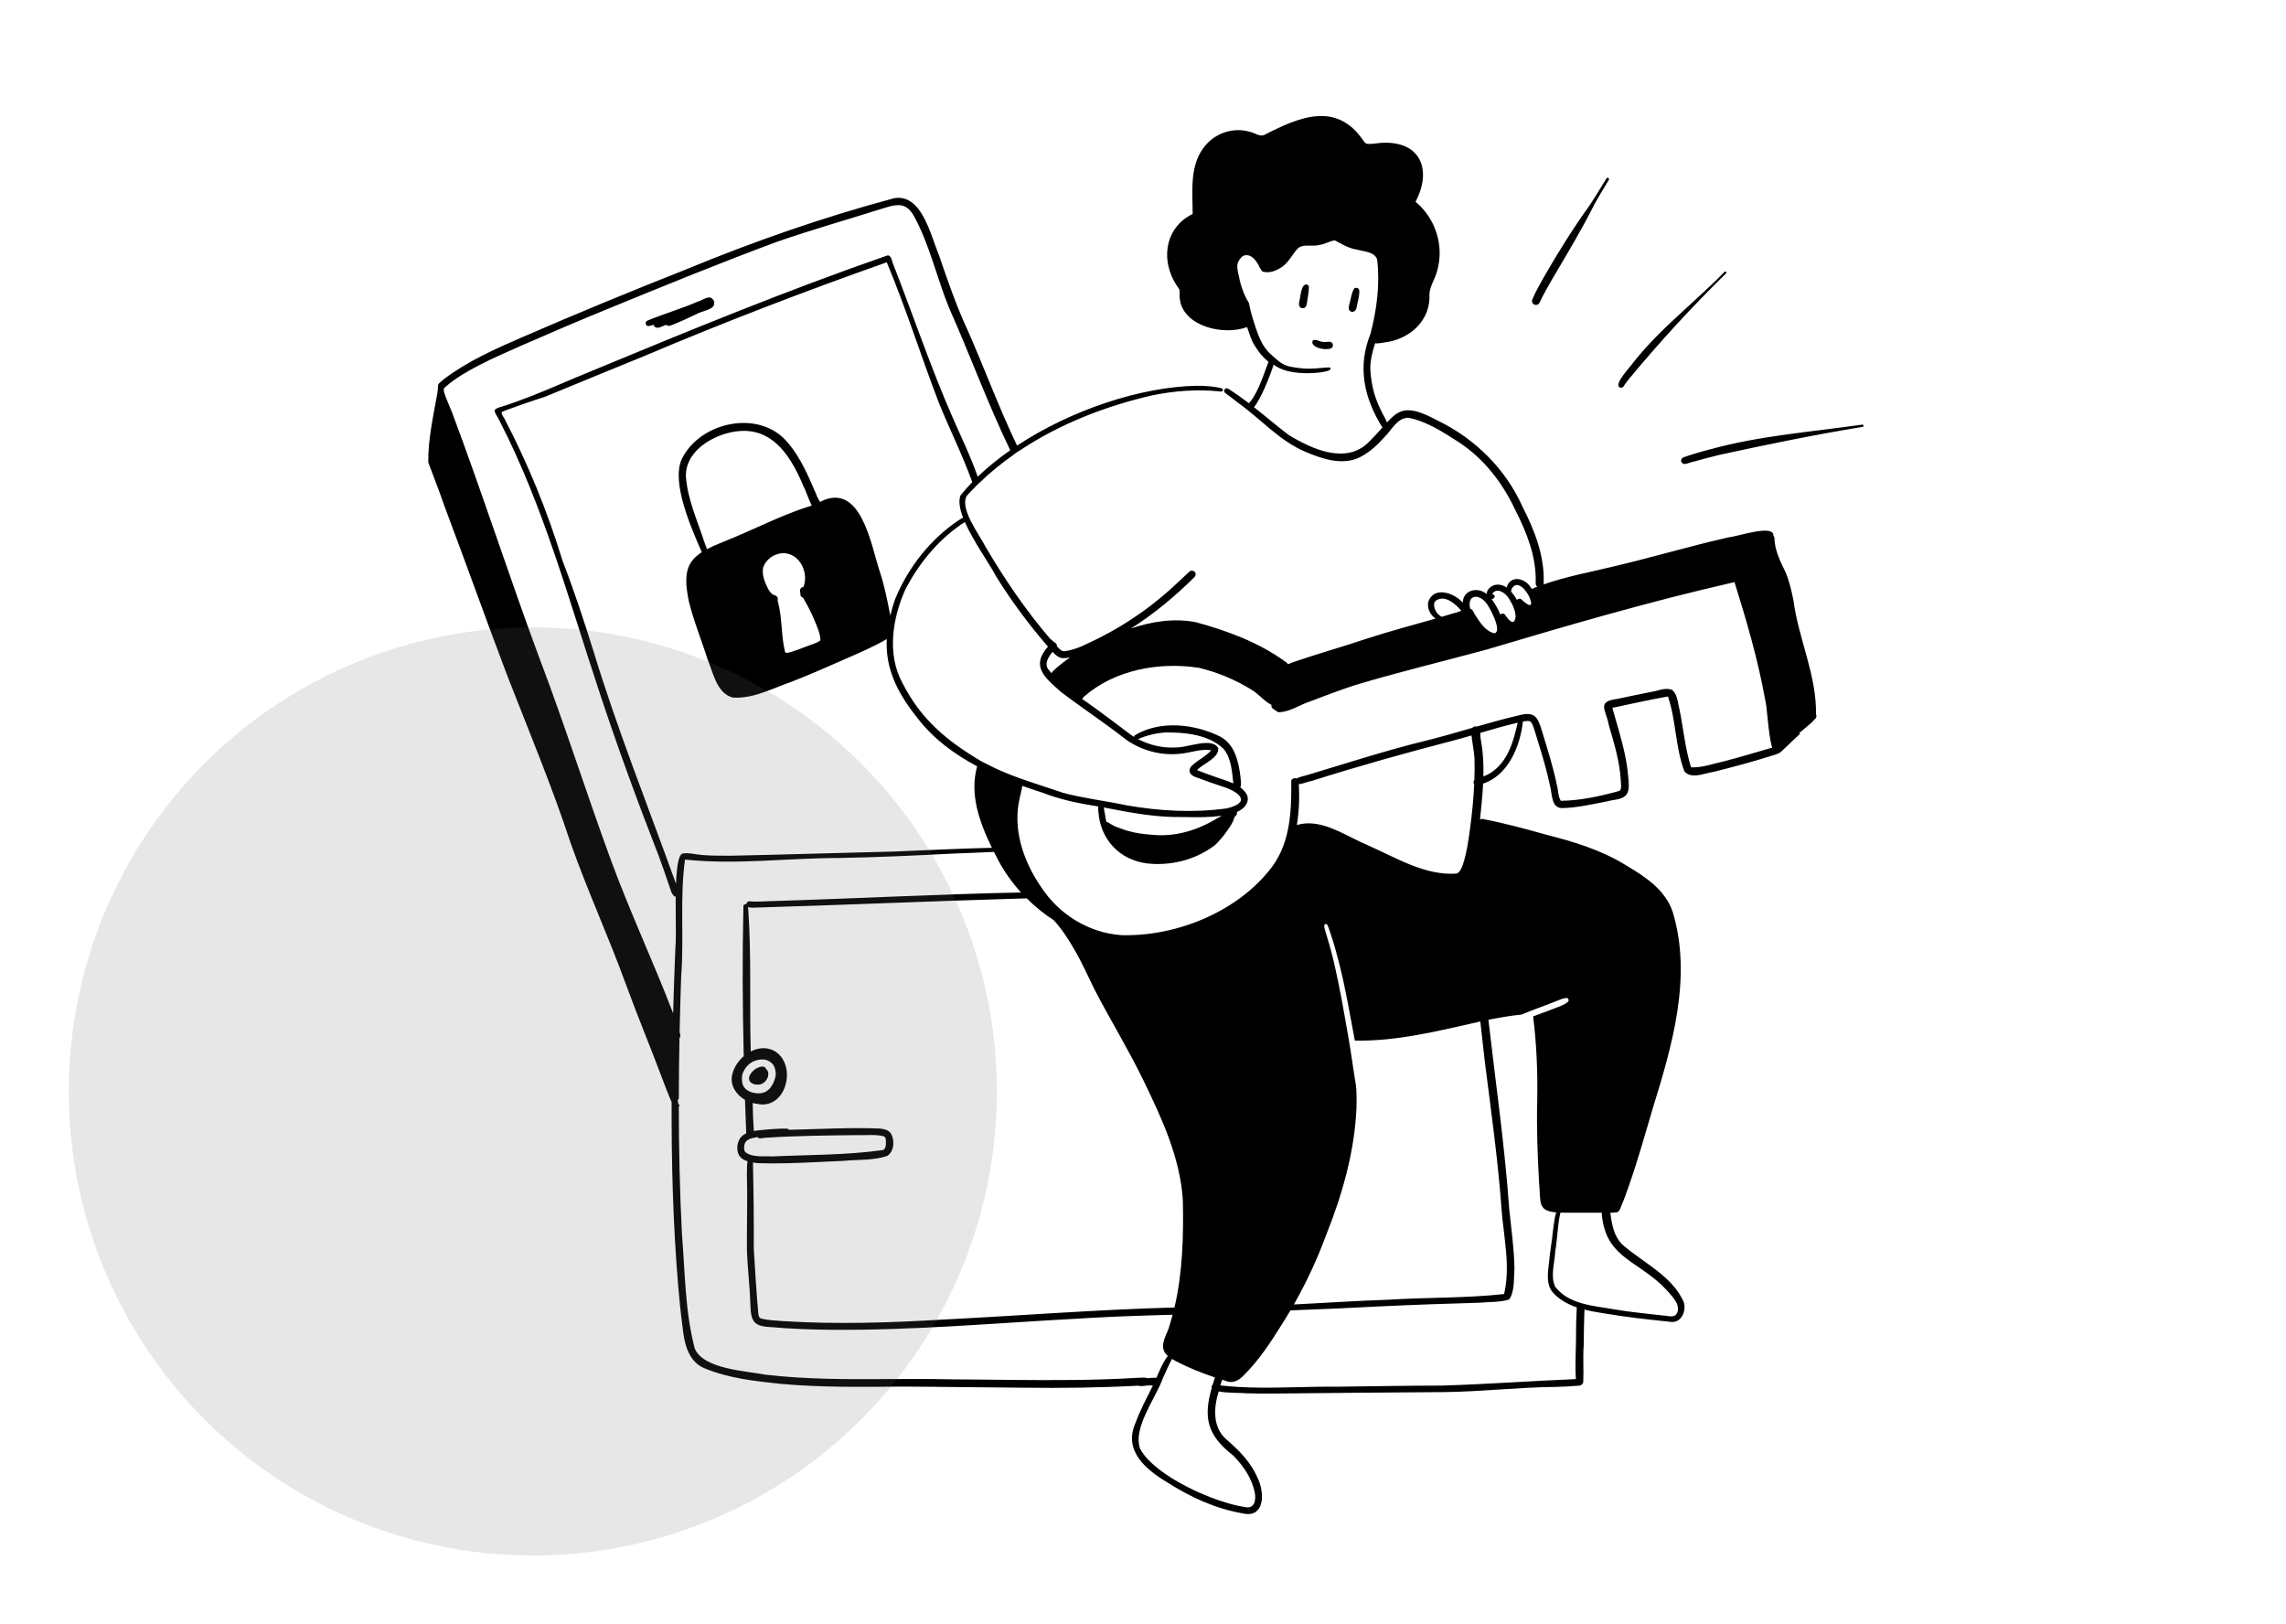<?xml version="1.0" encoding="UTF-8"?>
<svg width="266px" height="189px" viewBox="0 0 266 189" version="1.1" xmlns="http://www.w3.org/2000/svg" xmlns:xlink="http://www.w3.org/1999/xlink">
    <title>Group 7 Copy 6</title>
    <g id="Final-About-MEGA-web" stroke="none" stroke-width="1" fill="none" fill-rule="evenodd">
        <g id="about/_Desktop_1440px_instruction" transform="translate(-163, -1279)">
            <g id="Group-7-Copy-6" transform="translate(163, 1279)">
                <g id="Mission-graphics-1">
                    <rect id="Rectangle" x="0" y="0" width="266" height="189"></rect>
                    <path d="M147.072,15.722 C151.211,13.591 155.574,11.718 158.724,16.483 C158.82,16.597 158.928,16.709 159.081,16.735 C159.692,16.789 160.304,16.631 160.916,16.613 C165.359,16.439 166.639,19.832 164.712,23.477 C167.014,25.376 168.054,28.545 167.249,31.441 C167.185,31.73 167.079,32.009 166.962,32.286 L166.722,32.839 C166.523,33.299 166.347,33.764 166.329,34.261 C166.479,37.17 164.219,39.315 161.483,39.79 C161.114,39.808 160.465,40.012 160.01,39.938 C159.665,41.051 159.357,42.169 159.477,43.333 C159.595,44.875 159.978,46.327 160.663,47.69 C160.773,47.986 161.188,48.621 161.386,49.158 C162.871,47.549 163.809,47.076 167.286,48.937 C171.604,51.021 175.208,54.568 177.159,58.958 C178.57,61.71 179.74,64.711 179.624,67.852 L179.624,67.852 L179.628,67.821 C179.628,67.843 179.626,67.863 179.624,67.883 C179.626,67.924 179.623,67.964 179.613,68.002 C182.26,67.074 185.032,66.574 187.751,65.915 C192.219,64.863 196.622,63.551 201.096,62.534 C202.069,62.452 206.026,61.093 206.335,62.145 C206.353,62.205 206.361,62.273 206.363,62.348 C206.415,62.406 206.453,62.477 206.471,62.57 C206.497,64.032 207.142,65.284 207.759,66.564 C208.208,67.625 208.465,68.759 208.687,69.859 C209.268,74.335 211.393,78.551 211.311,83.128 C211.426,83.332 211.334,83.593 211.141,83.709 C210.792,84.148 210.32,84.474 209.901,84.843 C209.714,85.001 209.528,85.159 209.34,85.317 C209.376,85.344 209.412,85.368 209.448,85.392 C208.751,86.035 208.064,86.694 207.377,87.348 C207.234,87.485 207.052,87.663 206.844,87.695 C206.832,87.703 206.819,87.711 206.804,87.719 C206.663,87.799 206.489,87.831 206.335,87.881 C204.073,88.601 201.775,89.217 199.471,89.796 C199.291,89.82 199.091,89.864 198.88,89.915 L198.557,89.995 C197.621,90.229 196.557,90.475 195.989,89.734 C194.94,86.96 195.036,83.842 194.086,81.041 C191.912,81.424 189.765,81.906 187.615,82.365 C187.729,82.778 187.846,83.19 187.965,83.602 L188.321,84.84 C188.849,86.699 189.331,88.571 189.472,90.506 C189.514,91.152 189.646,91.887 189.258,92.46 C188.948,92.833 188.494,92.961 188.021,93.047 L187.664,93.107 C187.427,93.146 187.193,93.187 186.978,93.255 C185.273,93.568 183.56,93.992 181.821,94.027 C180.497,94.081 180.621,92.408 180.379,91.523 C180.039,89.857 179.558,88.222 179.059,86.598 L178.558,84.975 C178.191,83.869 178.151,83.773 177.203,83.962 C176.887,86.872 175.468,90.239 172.576,91.176 C172.508,92.584 172.357,93.992 172.213,95.384 C172.309,95.289 172.461,95.26 172.596,95.309 C175.064,95.783 177.494,96.446 179.914,97.121 C183.14,97.943 186.353,98.916 189.198,100.682 C191.424,101.999 193.786,103.537 194.641,106.123 C196.927,113.686 194.565,121.692 192.313,128.983 C191.432,131.971 190.576,135.008 189.554,137.934 C189.258,138.797 188.941,139.672 188.575,140.516 C188.478,140.786 188.33,141.115 187.986,141.071 C187.998,141.073 188.01,141.075 188.024,141.077 L188.024,141.077 L188.002,141.077 C187.978,141.077 187.952,141.073 187.929,141.069 C187.767,141.111 187.571,141.121 187.37,141.119 C187.561,142.475 187.795,143.873 188.789,144.824 C191.221,146.963 194.525,148.398 195.915,151.486 C196.288,152.53 195.59,154.054 194.334,153.798 C191.73,153.541 189.18,153.247 186.615,152.816 C185.874,152.7 185.109,152.572 184.365,152.383 C184.317,153.753 184.29,155.136 184.283,156.512 C184.167,157.996 184.301,159.406 184.225,160.852 C184.139,161.146 183.836,161.267 183.552,161.245 C182.695,161.323 181.839,161.355 180.978,161.379 C176.66,161.427 172.363,161.93 168.042,161.982 C161.481,162.028 154.926,162.078 148.405,162.15 C147.268,162.164 146.125,162.16 144.985,162.12 C144.534,162.05 142.847,162.116 141.811,161.906 L141.811,161.906 C141.204,163.801 141.092,166.1 142.707,167.494 C144.171,168.754 145.543,170.132 146.315,171.935 C147.108,173.495 147.204,176.175 145.213,176.175 C144.99,176.175 144.74,176.141 144.46,176.069 C141.346,175.508 138.482,174.184 135.833,172.493 C133.297,170.973 130.676,168.778 132.143,165.533 C132.648,164.121 133.369,162.803 134.03,161.461 C134.072,161.383 134.112,161.303 134.152,161.221 C134.022,161.215 133.896,161.205 133.776,161.205 C133.599,161.199 133.423,161.221 133.251,161.245 C132.972,161.283 132.698,161.321 132.441,161.237 C127.998,161.473 123.566,161.529 119.125,161.471 C114.445,161.445 109.771,161.361 105.095,161.341 C100.335,161.377 95.569,161.455 90.823,161.022 C87.864,160.71 84.828,160.383 82.056,159.244 C80.063,158.474 79.611,156.279 79.419,154.372 C79.193,152.724 79.036,151.072 78.896,149.413 C78.316,142.377 78.123,135.316 78.149,128.254 C78.148,128.252 78.148,128.25 78.148,128.248 C77.757,127.344 77.409,126.422 77.061,125.502 C75.691,121.834 74.174,118.225 72.836,114.545 C70.831,109.037 68.384,103.699 66.427,98.171 C64.253,91.555 61.565,85.131 59.039,78.646 C56.534,72.06 54.183,65.412 51.69,58.82 C51.121,57.13 50.448,55.479 49.835,53.806 C49.791,51.199 50.407,48.464 50.863,45.902 C50.914,45.612 50.961,45.308 50.959,44.969 C50.958,44.8 51.031,44.642 51.162,44.535 C51.322,44.404 51.535,44.223 51.698,44.08 C54.463,42.005 57.652,40.583 60.808,39.221 C67.094,36.483 73.441,33.875 79.818,31.353 C87.701,28.094 95.811,25.264 104.043,23.063 C107.263,22.504 108.282,27.381 109.242,29.644 C110.272,32.653 111.319,35.709 112.665,38.572 C112.666,38.574 112.666,38.578 112.668,38.58 C112.67,38.586 112.672,38.592 112.676,38.598 C114.595,42.996 116.278,47.519 118.345,51.85 C124.594,47.721 132.692,45.022 139.201,44.887 C140.185,44.889 141.2,44.934 142.154,45.182 C142.258,45.204 142.316,45.324 142.29,45.422 C142.26,45.526 142.158,45.577 142.06,45.56 C139.347,45.252 136.576,45.48 133.94,46.031 C128.613,47.275 123.324,49.318 118.738,52.369 C118.658,52.411 118.545,52.493 118.465,52.534 C118.426,52.554 118.228,52.669 118.153,52.745 C118.132,52.766 117.917,52.939 117.913,52.935 C116.536,53.903 115.23,54.966 114.014,56.136 C113.998,56.14 113.903,56.228 113.859,56.269 C113.769,56.354 113.742,56.381 113.634,56.491 C113.594,56.531 113.523,56.619 113.461,56.679 C113.123,57.003 112.808,57.35 112.493,57.696 C111.63,59.201 113.952,62.179 114.657,63.587 C116.873,67.358 119.348,71.008 122.194,74.325 C122.344,74.448 122.583,74.644 122.733,74.767 C122.9,74.839 123.018,75.03 122.985,75.214 C123.17,75.413 123.366,75.595 123.59,75.739 C123.703,75.773 123.847,75.775 123.953,75.767 C125.343,75.569 126.535,74.87 127.777,74.291 C131.251,72.561 134.371,70.335 137.156,67.679 C137.588,67.287 137.995,66.87 138.436,66.488 C138.6,66.351 138.858,66.377 139.006,66.526 C139.175,66.696 139.165,66.964 139.006,67.136 C136.743,69.38 134.28,71.435 131.592,73.132 C134.008,72.306 136.602,71.914 139.114,72.391 C142.753,73.37 146.473,74.748 149.531,76.971 C149.671,77.048 149.787,77.165 149.859,77.296 C150.017,77.221 150.198,77.167 150.322,77.101 C153.181,76.108 156.096,75.303 158.964,74.337 C161.631,73.462 164.349,72.753 167.044,71.978 C166.421,71.561 166.037,70.772 166.195,70.023 C166.84,68.156 169.24,68.983 170.207,70.133 C170.223,68.646 171.957,68.239 172.977,69.115 C172.982,69.112 172.979,69.113 172.984,69.111 C172.984,68.749 173.287,68.354 173.625,68.198 C174.138,67.885 174.847,68.03 175.298,68.356 C175.302,68.358 175.306,68.362 175.31,68.366 C175.699,66.948 177.354,67.158 178.113,68.34 C178.169,68.398 178.223,68.466 178.275,68.541 C178.401,68.437 178.586,68.39 178.73,68.326 C178.778,68.308 178.828,68.288 178.876,68.272 C178.726,68.158 178.656,67.944 178.694,67.759 C178.784,64.759 177.63,61.911 176.292,59.287 C174.823,56.154 172.664,53.38 169.779,51.471 C167.951,50.316 166.039,49.019 163.899,48.617 C162.607,48.577 161.954,50.007 161.152,50.8 C160.339,51.708 159.441,52.573 158.355,53.14 C156.298,54.235 153.888,53.416 151.89,52.567 C148.861,51.289 146.669,48.715 144.019,46.838 C143.536,46.466 143.063,46.075 142.564,45.725 C142.428,45.628 142.412,45.424 142.507,45.296 C142.637,45.132 142.857,45.162 142.997,45.286 C143.8,45.791 144.568,46.342 145.321,46.916 C145.466,46.738 145.638,46.572 145.742,46.384 C146.379,45.412 146.788,44.322 147.18,43.239 C147.257,42.996 147.526,42.352 147.596,42.103 C146.89,41.509 146.522,41.043 146.03,40.266 C145.593,39.631 145.377,38.784 145.112,38.06 C142.401,39.067 137.876,38.013 137.318,35.001 C137.22,34.572 137.284,34.129 137.242,33.698 C137.027,33.364 136.728,32.957 136.574,32.621 C135.064,29.773 135.775,26.342 138.778,24.899 C138.776,22.191 138.365,19.083 140.301,16.878 C141.521,15.446 143.566,14.794 145.377,15.325 C145.948,15.406 146.497,15.924 147.072,15.722 Z M136.37,158.126 C135.986,158.833 135.681,159.601 135.326,160.33 C134.503,162.685 131.75,166.168 132.682,168.616 C134.445,171.801 141.311,174.841 144.842,175.352 C145.938,175.618 146.173,174.615 146.019,173.742 C145.702,172.055 144.7,170.591 143.534,169.395 C140.399,166.971 140.026,164.878 141,161.489 C140.972,161.425 140.97,161.353 140.994,161.275 C141.018,161.223 141.054,161.183 141.098,161.157 C141.15,160.982 141.206,160.804 141.266,160.624 C141.308,160.514 141.342,160.397 141.373,160.277 C139.828,159.763 138.317,159.155 136.869,158.405 C136.704,158.319 136.534,158.226 136.37,158.126 Z M182.31,116.12 L182.248,116.12 C182.036,116.146 181.833,116.198 181.631,116.272 C181.505,116.32 181.382,116.372 181.256,116.422 C181.034,116.51 180.815,116.598 180.591,116.684 C179.746,117.011 178.896,117.327 178.049,117.648 C177.71,117.775 177.376,117.91 177.045,118.055 C175.737,118.185 174.448,118.412 173.193,118.66 C174.031,125.994 175.093,133.304 175.613,140.671 C175.851,142.997 176.19,145.32 176.223,147.656 C176.124,148.78 176.276,150.286 175.594,151.215 C174.986,151.399 174.334,151.459 173.677,151.494 L172.89,151.532 C172.628,151.545 172.368,151.561 172.113,151.585 C168.433,151.692 164.753,151.812 161.074,151.985 C157.435,152.184 153.794,152.334 150.153,152.476 C149.845,152.999 149.531,153.519 149.204,154.032 C147.88,156.153 146.497,158.277 144.712,160.043 C144.177,160.612 143.426,161.029 142.65,160.682 C142.502,160.638 142.354,160.592 142.208,160.546 C142.14,160.766 142.064,160.984 141.994,161.206 C144.985,161.549 148.02,161.479 151.041,161.409 C152.547,161.373 154.048,161.339 155.539,161.355 C159.656,161.301 163.748,161.235 167.826,161.223 C173.012,161.071 178.187,160.68 183.37,160.47 C183.246,158.501 183.416,156.534 183.398,154.563 C183.38,153.75 183.458,152.933 183.474,152.123 C182.414,151.763 181.432,151.228 180.669,150.367 C179.916,149.457 180.094,148.203 180.218,147.116 C180.349,145.699 180.607,144.287 180.743,142.883 C180.807,142.579 180.875,141.608 181.094,141.073 C178.852,140.892 179.311,139.875 179.086,137.572 C178.904,134.357 178.786,131.134 178.874,127.913 C178.93,124.687 178.793,121.461 178.397,118.265 C178.664,118.17 178.932,118.071 179.197,117.97 C179.65,117.8 180.104,117.632 180.557,117.462 C180.824,117.362 181.092,117.257 181.358,117.151 C181.507,117.091 181.657,117.033 181.805,116.967 C182.038,116.863 182.252,116.736 182.444,116.566 C182.618,116.412 182.486,116.089 182.248,116.12 Z M115.659,99.124 C114.094,99.203 112.531,99.256 110.965,99.318 C106.481,99.555 101.996,99.757 97.506,99.835 C91.57,99.845 85.616,100.644 79.71,100.019 C79.087,104.49 79.612,109.063 79.263,113.566 C79.189,115.731 79.125,117.898 79.079,120.065 C79.125,120.228 79.161,120.392 79.175,120.558 C79.161,120.64 79.121,120.712 79.065,120.77 C79.019,123.084 78.992,125.399 78.988,127.715 C78.997,127.741 79.007,127.765 79.017,127.791 C78.946,127.855 78.891,127.941 78.882,128.043 C78.874,128.108 78.876,128.174 78.886,128.236 L78.886,128.236 C78.898,128.362 78.944,128.462 79.023,128.54 C79.029,128.576 79.039,128.61 79.051,128.642 C79.053,128.656 79.058,128.67 79.061,128.684 L79.061,128.684 L79.065,128.696 C79.039,128.718 79.014,128.738 78.986,128.756 C78.99,133.726 79.097,138.697 79.355,143.655 C79.718,148.065 79.71,152.668 80.85,156.933 C81.87,159.306 86.806,159.524 89.052,159.953 C93.868,160.52 98.714,160.492 103.558,160.466 C104.584,160.459 105.612,160.456 106.638,160.456 C107.962,160.456 109.286,160.463 110.61,160.496 C111.805,160.502 113.001,160.514 114.198,160.526 L117.788,160.565 C122.575,160.61 127.362,160.615 132.137,160.333 C132.533,160.328 132.936,160.271 133.331,160.311 C133.375,160.326 133.415,160.344 133.451,160.364 C133.585,160.359 133.714,160.353 133.836,160.335 C134.076,160.328 134.322,160.304 134.561,160.319 C134.944,159.434 135.312,158.531 135.887,157.774 C135.757,157.659 135.641,157.531 135.543,157.389 C134.919,156.348 135.857,155.208 136.107,154.18 C136.232,153.783 136.345,153.382 136.452,152.979 L136.452,152.979 L134.551,153.034 C131.382,153.129 128.215,153.249 125.05,153.457 C115.662,153.966 106.277,154.804 96.87,154.733 C94.47,154.709 92.064,154.639 89.68,154.416 C87.678,154.337 87.375,153.723 87.317,151.814 C87.253,149.706 86.991,147.636 86.912,145.535 C86.891,142.524 86.994,139.513 86.907,136.504 C86.939,136.204 86.892,135.584 86.983,135.126 C86.498,134.971 86.072,134.705 85.889,134.194 C85.652,133.46 85.837,132.551 86.475,132.079 C86.59,132.001 86.71,131.935 86.832,131.877 C86.83,131.836 86.827,131.795 86.826,131.756 C86.773,130.498 86.731,129.238 86.687,127.978 C85.663,127.382 84.925,126.288 85.192,125.086 C85.363,124.262 85.869,123.478 86.54,122.9 C86.403,117.096 86.372,111.289 86.502,105.49 C86.485,105.258 86.686,105.164 86.849,105.213 L86.849,105.213 L86.846,105.179 C86.87,104.999 87.052,104.847 87.237,104.881 C88.023,104.954 88.82,104.874 89.607,104.857 C99.341,104.564 109.076,104.051 118.81,103.845 C117.763,102.694 116.855,101.422 116.135,100.056 C115.975,99.749 115.815,99.439 115.659,99.124 Z M119.473,104.532 L119.399,104.532 C108.825,104.836 98.254,105.305 87.68,105.614 C87.493,105.611 87.228,105.616 87.047,105.532 C87.456,111.117 87.197,116.738 87.356,122.345 C88.186,121.921 89.14,121.813 90.013,122.238 C92.671,123.656 91.71,128.515 88.731,128.515 C88.516,128.515 88.29,128.489 88.055,128.435 C87.896,128.42 87.737,128.388 87.58,128.346 C87.605,129.434 87.637,130.521 87.717,131.605 C88.334,131.486 88.985,131.473 89.597,131.4 C90.259,131.347 90.894,131.311 91.542,131.326 C91.647,131.317 91.747,131.374 91.797,131.464 C95.311,131.381 98.818,131.179 102.324,131.312 C102.783,131.351 103.274,131.433 103.599,131.796 C104.133,132.557 104.084,133.944 103.262,134.49 C101.628,135.061 99.797,134.907 98.084,135.081 C97.719,135.095 97.353,135.111 96.987,135.128 L94.791,135.231 C92.595,135.333 90.398,135.417 88.204,135.344 C88.016,135.325 87.815,135.302 87.612,135.271 C87.689,138.609 87.727,141.946 87.709,145.285 C87.856,147.819 88.018,150.395 88.244,152.91 C88.289,153.145 88.329,153.351 88.563,153.417 C89.358,153.634 90.216,153.642 91.031,153.717 C97.264,154.118 103.514,153.912 109.741,153.543 C118.717,153.09 127.678,152.378 136.663,152.137 C137.621,148.055 137.729,143.754 137.634,139.59 C137.305,134.653 135.18,130.115 133.062,125.736 C131.326,122.151 129.24,118.755 127.407,115.224 C126.603,113.632 125.944,112.073 125.055,110.565 C124.358,109.332 123.578,108.135 122.633,107.088 C121.493,106.353 120.435,105.49 119.473,104.532 L119.473,104.532 Z M181.569,141.099 C181.228,142.573 181.226,144.109 180.972,145.604 C180.91,146.95 180.371,148.456 180.966,149.728 C182.593,151.837 185.515,151.933 187.927,152.37 C189.749,152.69 191.636,152.84 193.457,153.065 C193.94,153.073 194.505,153.305 194.947,153.046 C195.42,152.606 195.282,151.845 194.949,151.376 C194.827,151.18 194.691,150.997 194.583,150.859 C194.18,150.356 193.733,149.892 193.279,149.449 C190.017,146.477 186.744,146.098 186.371,141.101 C186.355,141.103 186.343,141.105 186.329,141.107 C185.64,141.097 184.953,141.103 184.266,141.107 C183.464,141.111 182.664,141.117 181.863,141.103 C181.761,141.103 181.663,141.101 181.569,141.099 Z M154.302,107.52 L154.24,107.522 C154.138,107.546 154.061,107.654 154.09,107.755 C154.09,107.766 154.094,107.775 154.094,107.787 C154.114,107.938 154.143,108.085 154.185,108.235 C154.188,108.251 154.19,108.268 154.202,108.29 L154.202,108.29 L154.202,108.302 C154.207,108.311 154.207,108.311 154.209,108.315 L154.209,108.315 C154.211,108.331 154.216,108.34 154.219,108.357 C154.223,108.366 154.223,108.377 154.228,108.387 L154.228,108.387 L154.237,108.416 L154.237,108.416 L154.249,108.462 C154.26,108.485 154.263,108.501 154.266,108.517 L154.266,108.517 L154.275,108.535 L154.275,108.535 L154.275,108.547 L154.277,108.551 L154.279,108.556 L154.282,108.56 L154.284,108.565 L154.282,108.572 C154.336,108.734 154.383,108.894 154.435,109.052 L154.432,109.046 L154.421,109.025 C154.638,109.738 154.838,110.454 155.021,111.177 L155.199,111.902 C155.206,111.927 155.213,111.952 155.22,111.978 L155.22,111.978 L155.213,111.964 C155.263,112.186 155.315,112.401 155.363,112.618 C155.63,113.829 155.876,115.034 156.107,116.251 C156.109,116.256 156.114,116.265 156.112,116.272 C156.246,116.975 156.371,117.682 156.492,118.392 C156.716,119.676 156.956,120.959 157.158,122.243 C157.16,122.259 157.162,122.275 157.165,122.291 C157.165,122.314 157.167,122.33 157.172,122.351 C157.286,123.07 157.381,123.787 157.495,124.506 C157.58,125.076 157.674,125.646 157.767,126.216 C157.795,126.392 157.815,126.57 157.824,126.748 C157.86,127.481 157.871,128.217 157.839,128.955 C157.612,134.086 156.166,139.08 154.263,143.825 C153.242,146.588 152.004,149.242 150.555,151.785 C154.227,151.607 157.895,151.347 161.57,151.233 C166.045,150.946 170.557,151.069 175.015,150.572 C175.542,148.361 175.328,146.094 175.061,143.842 L174.946,142.879 C174.869,142.237 174.796,141.597 174.743,140.962 C174.325,135.12 173.512,129.327 172.772,123.521 C172.599,121.976 172.424,120.417 172.25,118.859 C167.45,119.936 162.597,121.179 157.652,121.083 C157.58,120.69 157.507,120.299 157.431,119.908 C157.196,118.716 157.001,117.521 156.761,116.33 C156.757,116.321 156.757,116.321 156.759,116.314 L156.759,116.314 L156.74,116.232 L156.735,116.223 C156.73,116.179 156.723,116.131 156.711,116.085 C156.474,114.865 156.216,113.65 155.91,112.442 L155.91,112.442 C155.91,112.43 155.908,112.426 155.908,112.426 L155.908,112.426 C155.903,112.405 155.903,112.393 155.896,112.38 C155.886,112.35 155.884,112.323 155.877,112.297 C155.863,112.247 155.851,112.202 155.839,112.144 C155.837,112.14 155.832,112.13 155.832,112.119 C155.678,111.516 155.521,110.915 155.349,110.309 C155.194,109.759 155.026,109.212 154.839,108.672 L154.839,108.672 L154.662,108.146 C154.632,108.052 154.599,107.954 154.559,107.865 C154.533,107.804 154.506,107.749 154.48,107.687 L154.48,107.687 L154.475,107.678 L154.473,107.673 C154.442,107.568 154.346,107.503 154.24,107.522 Z M102.853,132.222 C101.81,131.953 100.728,132.128 99.664,132.081 C96.106,132.122 92.503,132.155 88.968,132.395 C88.695,132.423 88.344,132.558 88.138,132.312 L88.138,132.312 L88.023,132.331 C87.475,132.423 86.777,132.554 86.63,133.164 C86.564,133.457 86.547,133.756 86.688,134.017 C87.516,134.732 88.812,134.497 89.807,134.561 C94.099,134.366 98.438,134.419 102.696,133.826 C102.971,133.76 103.052,133.457 103.077,133.207 C103.079,132.895 103.172,132.397 102.853,132.222 Z M88.679,123.278 C88.526,123.278 88.372,123.295 88.226,123.324 C87.975,123.376 87.727,123.454 87.504,123.586 C87.426,123.631 87.352,123.685 87.279,123.739 C87.242,123.766 87.204,123.791 87.169,123.82 C87.093,123.882 87.022,123.951 86.955,124.023 C86.943,124.035 86.93,124.045 86.919,124.057 C86.892,124.089 86.867,124.123 86.841,124.156 C86.803,124.203 86.764,124.25 86.729,124.3 C86.7,124.341 86.675,124.385 86.649,124.428 C86.495,124.677 86.38,124.95 86.344,125.243 C86.326,125.391 86.326,125.547 86.346,125.7 C86.344,125.842 86.36,125.986 86.402,126.122 C86.467,126.334 86.58,126.532 86.743,126.686 C86.744,126.688 86.746,126.689 86.748,126.691 C86.917,126.849 87.121,126.973 87.34,127.052 C87.63,127.157 87.943,127.219 88.254,127.219 C88.418,127.219 88.582,127.201 88.739,127.166 C89.211,127.055 89.576,126.719 89.822,126.312 C89.935,126.126 90.032,125.926 90.103,125.716 C90.143,125.617 90.177,125.517 90.203,125.417 C90.269,125.168 90.289,124.912 90.237,124.66 C90.221,124.483 90.181,124.31 90.109,124.145 C89.971,123.82 89.706,123.578 89.394,123.428 C89.175,123.321 88.927,123.278 88.679,123.278 Z M104.52,23.868 C103.987,23.868 103.388,24.048 102.693,24.263 C98.622,25.551 94.485,26.72 90.444,28.124 C83.835,30.57 77.304,33.244 70.785,35.918 C67.305,37.33 63.847,38.826 60.407,40.328 C57.478,41.623 53.987,43.154 51.968,44.905 C51.595,45.228 51.43,45.127 52.049,46.66 C52.19,47.01 52.416,47.537 52.596,47.974 C56.136,57.424 59.231,67.04 62.739,76.502 C65.718,84.318 68.228,92.306 71.113,100.152 C73.317,106.148 76.04,111.945 78.325,117.904 C78.398,115.335 78.488,112.769 78.59,110.203 C78.68,109.498 78.63,107.598 78.625,105.576 L78.624,104.967 C78.625,104.764 78.626,104.56 78.628,104.358 C78.616,104.356 78.606,104.354 78.594,104.352 C78.079,104.116 78.021,103.394 77.813,102.916 C77.454,101.802 77.051,100.7 76.651,99.599 C74.144,93.183 71.782,86.716 69.629,80.172 C66.157,69.697 63.244,58.932 58.189,49.085 C58.031,48.789 57.89,48.496 57.728,48.238 C57.633,48.089 57.475,47.768 57.632,47.633 C57.789,47.498 58.117,47.381 58.351,47.329 C60.574,46.627 62.731,45.741 64.878,44.832 L67.024,43.92 C67.739,43.618 68.456,43.319 69.176,43.029 C80.411,38.372 91.67,33.747 103.161,29.761 C103.67,29.512 103.817,30.439 103.86,30.547 C106.246,36.651 108.28,42.702 110.837,48.553 C111.837,50.846 112.95,53.106 113.764,55.473 C114.897,54.383 116.172,53.35 117.552,52.389 C114.944,46.987 112.888,41.332 110.448,35.856 C109.012,32.345 108.194,28.539 106.379,25.198 C105.832,24.192 105.235,23.868 104.52,23.868 Z M201.825,67.727 C201.737,67.747 201.649,67.767 201.563,67.796 C191.908,70.001 182.406,72.775 172.918,75.603 C167.833,76.983 162.699,78.203 157.656,79.727 C155.861,80.312 154.172,80.959 152.417,81.624 C151.215,82.023 150.065,82.852 148.781,82.876 C148.647,82.836 148.55,82.746 148.434,82.674 C148.2,82.529 147.841,82.341 147.962,82.025 C147.094,81.604 146.449,80.721 145.604,80.24 C143.737,79.082 141.657,78.223 139.531,77.711 C134.928,76.987 129.717,77.921 126.146,81.053 C126.056,81.129 125.99,81.239 125.928,81.354 C126.089,81.462 126.253,81.566 126.417,81.67 C128.2,82.92 129.917,84.26 131.664,85.554 C131.766,85.62 131.868,85.686 131.971,85.746 C131.974,85.66 132.015,85.574 132.115,85.518 C135.052,83.778 139.068,84.238 142.029,85.734 C143.679,86.641 144.117,88.608 144.336,90.339 C144.353,90.76 144.488,91.218 144.329,91.615 C144.327,91.617 144.327,91.619 144.325,91.621 C144.598,91.825 144.84,92.068 145.033,92.37 C145.548,93.26 144.76,94.165 143.935,94.475 L143.935,94.475 L143.931,94.485 C143.981,94.681 143.877,94.912 143.695,95.008 C143.673,95.052 143.65,95.096 143.622,95.136 C143.448,96.078 141.547,98.337 141.166,98.485 C139.011,100.081 136.142,100.766 133.489,100.468 C130.246,100.059 128.012,97.656 127.805,94.391 C127.777,94.247 127.766,94.034 127.792,93.838 C125.586,93.494 123.386,93.051 121.304,92.236 C120.523,91.983 119.738,91.719 118.953,91.439 C118.898,91.903 118.75,92.372 118.664,92.819 C117.794,96.41 119.063,100.158 121.07,103.1 C123.143,106.355 126.666,108.558 130.508,108.815 C136.961,108.989 144.179,106.024 148.062,100.801 C150.172,97.906 150.286,94.253 150.254,90.822 C150.344,90.575 150.634,90.499 150.851,90.586 C151.201,90.389 151.802,90.281 152.047,90.203 C156.665,88.819 161.248,87.323 165.934,86.179 C167.741,85.734 169.526,85.21 171.315,84.693 C171.446,84.545 171.66,84.488 171.844,84.541 C173.451,84.076 175.062,83.625 176.691,83.248 C178.612,82.73 178.938,83.427 179.447,85.137 C180.066,87.173 180.717,89.207 181.148,91.293 C181.332,91.909 181.276,92.659 181.619,93.181 L181.619,93.181 C183.879,93.159 186.279,92.635 188.452,92.024 C188.743,91.769 188.593,91.278 188.607,90.944 C188.489,88.663 187.817,86.475 187.184,84.298 C186.882,82.607 185.74,81.628 188.18,81.328 C189.504,81.029 190.763,80.793 192.075,80.52 C192.88,80.424 193.75,79.948 194.541,80.27 C195.204,80.771 195.214,81.75 195.416,82.499 C195.879,84.753 196.085,87.082 196.768,89.282 C198.051,89.354 199.321,88.861 200.569,88.596 C202.462,88.106 204.337,87.533 206.213,86.994 C205.746,85.518 205.628,82.189 205.407,81.474 C204.566,76.795 203.241,72.252 201.825,67.727 Z M103.188,30.52 C93.635,33.889 84.167,37.526 74.837,41.484 C71.003,43.038 67.183,44.617 63.358,46.193 C62.625,46.389 58.695,47.766 58.402,47.933 C58.26,48.014 58.544,48.483 58.664,48.651 C61.429,53.941 63.696,59.483 65.438,65.195 C66.794,68.711 67.972,72.286 69.094,75.886 C71.881,85.015 75.436,93.874 78.662,102.844 C78.734,100.967 78.931,99.447 79.429,99.312 C80.169,99.194 80.928,99.427 81.671,99.482 C82.795,99.589 83.929,99.557 85.059,99.571 C91.367,99.442 97.652,99.232 103.959,99.086 C107.733,98.944 111.506,98.737 115.284,98.651 C115.33,98.649 115.378,98.649 115.424,98.649 C113.974,95.687 112.79,92.422 113.701,89.163 C111.023,87.749 108.585,85.947 106.724,83.511 C104.219,80.36 103.031,77.616 103.182,74.365 C101.667,75.249 99.994,75.961 98.426,76.649 C96.336,77.576 94.254,78.485 92.127,79.321 C91.661,79.48 91.195,79.66 90.725,79.845 L90.019,80.124 C88.485,80.724 86.921,81.276 85.287,81.172 C83.406,80.707 82.993,78.287 82.336,76.731 C81.633,74.462 80.706,72.252 80.147,69.939 C79.51,66.808 79.888,65.396 81.663,64.254 C80.451,61.474 78.089,56.188 79.323,53.436 C81.467,49.003 88.523,47.545 91.736,51.591 C93.211,53.324 94.072,55.449 94.974,57.508 C95.03,57.764 95.25,58.091 95.426,58.418 C95.456,58.383 95.496,58.357 95.542,58.339 C100.182,56.076 101.345,63.363 102.344,66.428 C102.897,68.066 103.234,69.759 103.56,71.453 C103.568,71.507 103.578,71.565 103.592,71.629 C103.738,71.02 103.923,70.389 104.149,69.732 C105.664,66.025 108.32,62.644 111.68,60.454 C111.77,60.403 111.912,60.308 112.063,60.23 C111.678,59.227 111.512,58.321 111.754,57.658 C112.179,57.13 112.638,56.611 113.132,56.104 C112.017,52.991 110.536,50.029 109.286,46.968 C107.19,41.539 105.461,35.966 103.214,30.594 C103.202,30.57 103.192,30.546 103.188,30.52 Z M171.225,85.578 C170.616,85.754 170.007,85.929 169.396,86.093 C163.778,87.549 158.191,89.107 152.656,90.858 C152.183,90.942 151.612,91.198 151.123,91.255 C151.231,92.825 151.157,94.437 150.901,96.001 C151.364,95.863 151.826,95.803 152.283,95.803 C154.659,95.803 156.963,97.436 159.117,98.333 C162.408,99.771 165.794,101.917 169.488,101.648 C169.897,101.506 170.089,100.953 170.216,100.62 C170.682,99.208 170.871,97.756 171.071,96.296 C171.294,94.617 171.463,92.937 171.538,91.253 C171.432,91.118 171.426,90.918 171.558,90.78 C171.59,89.936 171.596,89.091 171.572,88.246 C171.514,87.348 171.323,86.47 171.225,85.578 Z M128.444,93.958 C128.479,94.239 128.523,94.517 128.583,94.792 C128.583,94.794 128.583,94.796 128.585,94.8 L128.585,94.8 C128.623,95.106 128.677,95.393 128.749,95.665 C128.769,95.661 128.789,95.659 128.807,95.659 C128.891,95.659 128.973,95.691 129.03,95.755 C129.268,95.907 129.52,96.042 129.771,96.17 C130.364,96.358 131.019,96.662 131.287,96.688 C132.193,96.957 133.095,97.059 134.03,97.131 C136.755,97.411 139.397,96.6 141.691,95.178 C141.825,95.134 141.987,95.032 142.158,94.91 C140.782,95.122 139.361,95.098 137.959,95.074 C137.448,95.066 136.941,95.056 136.44,95.06 C133.741,94.99 131.089,94.465 128.444,93.958 Z M112.277,60.753 C112.063,60.897 111.813,61.013 111.644,61.162 C108.977,63.051 106.872,65.668 105.369,68.543 C103.855,71.903 103.182,76.068 104.981,79.421 C107.148,83.711 110.16,86.168 114,88.472 C114.176,88.578 114.258,88.635 114.669,88.827 C115.032,89.015 115.404,89.202 115.785,89.384 C118.332,90.581 121.07,91.342 123.718,92.256 C126.157,92.903 128.665,93.187 131.129,93.712 C134.961,94.383 138.91,94.595 142.761,94.058 C145.734,93.348 144.127,92.084 142.164,91.495 C141.186,91.171 140.235,90.832 139.275,90.471 C138.444,90.255 138.059,89.594 138.822,88.979 C139.483,88.374 140.363,87.989 140.944,87.295 C139.704,87.094 138.49,87.619 137.259,87.711 C135.134,87.936 132.95,87.353 131.175,86.167 C129.234,84.645 127.189,83.246 125.195,81.802 C125.149,81.78 125.113,81.754 125.083,81.722 C124.55,81.336 124.019,80.945 123.496,80.549 C121.523,78.802 119.92,77.524 121.941,75.245 C119.728,72.681 117.696,69.953 115.911,67.072 C115.176,65.652 113.279,63.026 112.277,60.753 Z M135.851,85.225 L135.573,85.228 C134.483,85.31 133.413,85.572 132.421,85.999 C133.792,86.718 135.366,87.076 136.893,86.968 C137.325,86.982 137.933,86.846 138.582,86.71 C139.195,86.579 139.844,86.45 140.405,86.45 C141,86.45 141.5,86.596 141.759,87.044 C141.873,88.212 139.96,88.865 139.281,89.612 C140.004,89.903 140.78,90.169 141.5,90.427 L141.5,90.427 L141.523,90.435 C141.523,90.435 141.525,90.435 141.525,90.437 C142.16,90.674 142.869,90.864 143.51,91.156 C143.356,89.768 143.28,88.278 142.396,87.158 C140.667,85.468 137.863,85.195 135.573,85.228 Z M176.601,84.092 C175.134,84.432 173.687,84.855 172.241,85.281 C172.273,85.604 172.257,85.949 172.345,86.251 C172.582,87.605 172.642,88.975 172.606,90.349 C172.968,90.205 173.319,90.047 173.619,89.818 C175.51,88.49 176.112,86.225 176.601,84.092 Z M122.483,75.85 C121.982,76.451 121.487,77.207 121.991,77.903 C122.104,78.049 122.222,78.189 122.346,78.329 C122.657,77.85 123.484,77.304 123.703,77.081 C123.969,76.877 124.239,76.683 124.516,76.498 C124.263,76.547 124.007,76.577 123.745,76.587 C123.216,76.58 122.829,76.232 122.483,75.85 Z M91.383,64.377 C90.268,64.282 89.114,65.005 88.791,66.081 C88.635,66.946 89.03,67.85 89.412,68.583 C89.561,68.817 89.751,69.074 89.991,69.226 C90.004,69.224 90.019,69.224 90.031,69.224 C90.129,69.224 90.222,69.262 90.286,69.35 L90.286,69.35 C90.508,69.432 90.554,69.678 90.476,69.861 C90.484,69.887 90.492,69.911 90.5,69.936 C91.037,71.876 90.875,73.949 91.356,75.892 C91.512,76.074 91.878,75.877 92.083,75.852 C92.632,75.687 93.169,75.475 93.707,75.271 C93.85,75.206 94.001,75.151 94.155,75.097 L94.617,74.939 C94.923,74.83 95.219,74.705 95.465,74.511 C95.452,73.594 94.962,72.685 94.655,71.89 C94.307,71.088 93.89,70.315 93.451,69.56 C93.431,69.554 93.409,69.546 93.387,69.536 C93.143,69.404 93.099,69.229 93.145,69.037 C93.042,68.807 93.044,68.53 93.277,68.373 C93.351,68.318 93.429,68.292 93.501,68.288 C93.529,68.222 93.549,68.158 93.559,68.098 C94.03,66.528 93.073,64.563 91.383,64.377 Z M171.72,69.44 C171.201,69.44 170.842,69.901 171.075,70.828 C171.402,70.892 171.461,71.28 171.626,71.521 C172.201,72.398 172.842,73.474 173.904,73.688 C174.854,73.46 173.289,70.511 172.87,70.083 C172.505,69.654 172.073,69.44 171.72,69.44 Z M175.589,69.662 C175.204,69.009 174.184,68.27 173.629,69.109 C174.128,69.28 173.916,69.702 173.563,69.704 C173.936,70.185 174.312,70.844 174.581,71.519 C174.601,71.493 174.629,71.467 174.661,71.443 C174.719,71.409 174.783,71.393 174.847,71.393 C174.929,71.393 175.01,71.419 175.076,71.469 C175.444,71.968 176.15,73.047 176.36,71.788 C176.35,71.016 175.979,70.291 175.589,69.662 Z M167.823,69.648 C167.737,69.648 167.651,69.656 167.563,69.674 C167.257,69.748 166.882,69.934 166.872,70.291 C166.846,70.866 167.17,71.403 167.639,71.699 C167.685,71.717 167.721,71.743 167.749,71.773 C168.238,71.631 168.725,71.485 169.212,71.335 C169.456,71.311 169.759,71.149 170.043,71.066 C169.853,70.846 169.661,70.632 169.448,70.449 C168.989,70.061 168.434,69.648 167.823,69.648 Z M177.947,69.442 C177.622,68.727 176.58,67.407 175.917,68.475 C175.889,68.528 175.865,68.603 175.857,68.661 C175.857,68.725 175.841,68.781 175.813,68.823 C176.066,69.101 176.312,69.446 176.52,69.819 C176.528,69.803 176.54,69.786 176.552,69.77 C176.623,69.699 176.713,69.666 176.805,69.666 C176.869,69.666 176.935,69.682 176.995,69.712 C177.706,70.404 178.582,70.946 177.947,69.442 Z M86.554,50.135 C85.906,50.135 85.207,50.235 84.448,50.453 C82.22,51.107 79.796,52.819 79.808,55.345 C79.968,58.005 81.108,60.463 81.922,62.966 C82.046,63.293 82.144,63.607 82.274,63.898 C82.801,63.617 83.422,63.345 84.143,63.056 C87.573,61.703 90.923,59.908 94.457,58.82 C94.064,58.069 93.74,56.997 93.533,56.673 C92.097,53.204 90.121,50.135 86.554,50.135 Z M216.692,49.408 C216.857,49.386 216.906,49.65 216.727,49.674 C211.147,50.583 205.614,51.722 200.1,52.923 C199.069,53.169 198.047,53.444 197.027,53.73 C196.585,53.777 195.869,54.303 195.629,53.704 C195.57,53.49 195.699,53.273 195.907,53.211 C196.911,52.857 197.929,52.551 198.964,52.294 C204.764,50.687 210.763,50.26 216.692,49.408 Z M155.336,27.976 C154.721,28.016 154.198,28.431 153.571,28.487 C153.237,28.597 152.862,28.587 152.487,28.579 C151.904,28.567 151.324,28.555 150.923,28.992 C150.276,29.765 149.821,30.744 148.895,31.235 C148.12,31.691 147.485,31.752 146.906,31.602 C146.83,31.499 146.756,31.397 146.678,31.297 L146.678,31.297 L146.647,31.255 C146.591,31.125 146.529,30.997 146.459,30.873 C146.243,30.476 145.978,30.079 145.582,29.843 C145.393,29.729 145.177,29.675 144.955,29.691 C144.742,29.707 144.544,29.823 144.41,29.987 C144.301,30.121 144.188,30.223 144.074,30.477 C143.96,30.731 143.887,31.13 144.197,32.301 C144.228,32.521 144.283,32.737 144.342,32.951 C144.45,33.338 144.578,33.72 144.73,34.093 C144.847,34.39 144.995,34.674 145.149,34.955 C145.207,35.059 145.267,35.163 145.329,35.263 C145.499,36.266 145.843,37.307 146.155,38.252 C146.673,39.822 147.21,40.686 148.071,41.406 C148.639,41.88 149.16,42.495 150.243,42.687 C151.577,42.923 152.26,42.923 153.012,42.875 C153.999,42.813 154.729,42.687 154.803,42.801 C155.123,43.296 152.759,43.429 152.301,43.423 L152.759,43.424 C152.772,43.424 152.784,43.424 152.793,43.424 L152.722,43.424 C151.57,43.442 149.536,43.442 148.199,42.428 C147.797,43.745 146.676,46.5 145.912,47.377 C147.259,48.437 148.565,49.556 149.925,50.594 C152.661,52.274 156.7,54.115 159.331,51.377 C159.938,50.778 160.429,50.225 160.86,49.743 C158.712,46.307 157.921,42.696 159.475,38.83 C160.201,36.022 160.583,33.122 160.253,30.237 C160.008,29.298 158.714,29.276 157.953,29.054 C156.995,28.921 156.171,28.427 155.336,27.976 Z M200.666,31.631 C200.777,31.518 200.967,31.693 200.845,31.811 C196.88,35.687 193.113,39.799 189.575,44.066 C189.347,44.364 189.111,44.637 188.934,44.945 C188.844,45.115 188.612,45.165 188.452,45.071 C187.767,44.66 189.775,42.626 190.084,42.137 C191.828,39.929 193.861,38.009 195.923,36.117 L197.299,34.857 C198.445,33.806 199.582,32.745 200.666,31.631 Z M81.241,35.076 C81.765,34.958 82.532,34.253 82.955,34.849 C83.075,34.961 83.133,35.126 83.091,35.288 C83.203,36.027 81.579,36.208 81.067,36.538 C80.103,37.007 79.124,37.45 78.125,37.843 C77.934,37.938 77.678,37.949 77.522,37.793 C77.172,37.901 76.839,38.126 76.47,38.141 C76.281,38.123 76.128,38.015 76.058,37.835 C76.052,37.82 76.047,37.805 76.043,37.79 C75.752,37.858 75.312,38.119 75.15,37.726 C75.09,37.558 75.177,37.358 75.349,37.298 C77.292,36.5 79.313,35.913 81.241,35.076 Z M186.927,20.763 C186.973,20.688 187.071,20.659 187.149,20.706 C187.224,20.75 187.254,20.854 187.206,20.93 C186.629,21.883 186.042,22.835 185.507,23.814 C184.023,26.772 182.313,29.601 180.634,32.449 C180.122,33.362 179.585,34.259 179.148,35.203 C179.054,35.437 178.771,35.545 178.545,35.447 C178.314,35.35 178.206,35.077 178.301,34.844 C178.69,33.929 179.181,33.067 179.669,32.201 C181.297,29.372 183.039,26.576 184.942,23.93 C185.633,22.895 186.278,21.829 186.927,20.763 Z M88.074,126.207 C88.074,126.208 88.07,126.207 88.065,126.207 L88.065,126.207 L88.051,126.206 C87.978,126.198 87.905,126.189 87.832,126.174 C87.829,126.174 87.825,126.173 87.821,126.172 L87.821,126.172 L87.78,126.16 C87.756,126.155 87.732,126.149 87.708,126.141 C87.684,126.132 87.663,126.122 87.64,126.113 C87.625,126.106 87.609,126.101 87.594,126.094 C87.568,126.08 87.543,126.064 87.517,126.049 L87.517,126.049 C87.491,126.036 87.466,126.02 87.441,126.004 C87.43,125.997 87.42,125.988 87.41,125.98 C87.393,125.968 87.375,125.955 87.358,125.941 C87.335,125.922 87.317,125.903 87.298,125.883 C87.3,125.887 87.302,125.89 87.304,125.893 C87.305,125.895 87.307,125.897 87.309,125.899 L87.309,125.899 L87.307,125.897 L87.308,125.9 L87.303,125.893 L87.291,125.878 L87.291,125.878 L87.29,125.877 L87.29,125.877 L87.289,125.876 L87.288,125.874 L87.286,125.872 L87.28,125.865 L87.275,125.86 L87.28,125.864 C87.28,125.863 87.276,125.858 87.273,125.853 C87.265,125.842 87.257,125.832 87.25,125.821 L87.25,125.821 C87.24,125.807 87.235,125.799 87.231,125.79 C87.228,125.786 87.226,125.782 87.223,125.778 C87.213,125.756 87.205,125.734 87.195,125.714 C87.193,125.705 87.19,125.696 87.188,125.687 C87.183,125.672 87.179,125.656 87.175,125.641 C87.167,125.601 87.163,125.56 87.159,125.522 L87.159,125.522 L87.159,125.425 C87.16,125.419 87.16,125.414 87.161,125.409 C87.163,125.391 87.166,125.373 87.169,125.355 C87.171,125.338 87.172,125.32 87.175,125.304 L87.174,125.309 L87.172,125.315 L87.176,125.297 L87.176,125.297 L87.176,125.3 L87.178,125.287 L87.178,125.287 L87.192,125.227 C87.202,125.205 87.212,125.184 87.223,125.163 C87.223,125.162 87.223,125.162 87.223,125.161 L87.223,125.161 L87.226,125.156 L87.228,125.151 L87.228,125.15 L87.231,125.146 L87.275,125.067 L87.275,125.067 L87.33,124.979 C87.342,124.961 87.352,124.94 87.364,124.922 C87.37,124.914 87.377,124.906 87.383,124.897 C87.405,124.866 87.427,124.834 87.45,124.804 C87.45,124.805 87.451,124.807 87.451,124.808 L87.451,124.808 L87.506,124.736 C87.561,124.674 87.62,124.616 87.679,124.559 C87.741,124.506 87.807,124.455 87.875,124.407 C87.941,124.363 88.013,124.325 88.083,124.287 C88.081,124.289 88.079,124.291 88.075,124.293 L88.075,124.293 L88.081,124.29 L88.083,124.289 L88.268,124.204 L88.268,124.204 L88.459,124.13 C88.505,124.125 88.552,124.121 88.598,124.114 C88.651,124.112 88.702,124.112 88.754,124.114 C88.788,124.116 88.822,124.121 88.856,124.127 C88.89,124.134 88.924,124.143 88.956,124.152 C88.96,124.154 88.964,124.156 88.969,124.157 L88.967,124.157 C88.968,124.157 88.969,124.157 88.971,124.158 L88.971,124.158 C88.976,124.159 88.981,124.161 88.986,124.162 L88.978,124.16 C88.992,124.166 89.011,124.174 89.03,124.184 C89.03,124.184 89.031,124.184 89.032,124.185 C89.056,124.263 89.098,124.335 89.154,124.397 L89.154,124.397 L89.176,124.42 C89.193,124.436 89.21,124.453 89.227,124.47 C89.236,124.483 89.246,124.496 89.255,124.509 C89.26,124.515 89.265,124.521 89.27,124.527 C89.274,124.533 89.278,124.54 89.282,124.547 L89.282,124.547 C89.284,124.549 89.284,124.549 89.284,124.55 L89.305,124.584 L89.305,124.584 L89.323,124.617 C89.345,124.662 89.363,124.707 89.381,124.753 C89.385,124.769 89.389,124.784 89.395,124.797 L89.395,124.797 C89.396,124.807 89.396,124.81 89.396,124.812 L89.396,124.824 C89.398,124.833 89.399,124.841 89.399,124.85 C89.398,124.841 89.397,124.833 89.396,124.826 C89.398,124.886 89.398,124.945 89.396,125.005 L89.396,125.005 L89.396,125.027 C89.395,125.029 89.395,125.031 89.395,125.033 C89.395,125.035 89.394,125.037 89.394,125.038 L89.395,125.035 L89.385,125.106 L89.385,125.106 L89.373,125.176 C89.37,125.199 89.368,125.223 89.363,125.246 L89.363,125.246 L89.357,125.27 C89.354,125.286 89.35,125.301 89.347,125.317 C89.328,125.363 89.307,125.409 89.286,125.454 C89.283,125.461 89.28,125.468 89.277,125.475 L89.281,125.468 L89.284,125.461 L89.278,125.476 L89.278,125.476 C89.273,125.486 89.267,125.498 89.261,125.511 L89.266,125.499 L89.267,125.498 L89.269,125.491 L89.226,125.571 L89.226,125.571 L89.178,125.653 C89.144,125.699 89.108,125.745 89.07,125.791 C89.03,125.835 88.988,125.877 88.946,125.919 C88.942,125.922 88.937,125.926 88.933,125.93 L88.944,125.919 C88.937,125.925 88.93,125.932 88.923,125.938 C88.918,125.943 88.921,125.941 88.923,125.939 L88.891,125.963 L88.891,125.963 L88.859,125.986 C88.848,125.995 88.838,126.004 88.827,126.012 C88.786,126.04 88.742,126.064 88.698,126.088 C88.656,126.108 88.614,126.126 88.57,126.142 C88.528,126.156 88.484,126.169 88.44,126.179 C88.444,126.178 88.449,126.178 88.454,126.178 C88.444,126.18 88.432,126.182 88.422,126.184 C88.424,126.183 88.426,126.183 88.427,126.182 L88.427,126.182 L88.424,126.183 C88.418,126.184 88.416,126.184 88.413,126.185 C88.358,126.193 88.3,126.2 88.242,126.206 L88.242,126.206 L88.212,126.206 L88.212,126.206 L88.147,126.209 L88.147,126.209 L88.083,126.206 L88.083,126.206 L88.071,126.207 C88.073,126.207 88.075,126.207 88.077,126.208 Z M152.723,39.677 C153.004,39.317 153.623,39.821 153.996,39.787 C154.27,39.829 154.539,39.732 154.811,39.779 C155.126,39.855 155.201,40.318 154.936,40.496 C154.759,40.616 154.53,40.616 154.327,40.623 C153.816,40.656 152.527,40.368 152.723,39.677 Z M157.482,33.724 C157.602,33.339 158.206,33.456 158.17,33.86 C158.187,34.492 157.98,35.109 157.861,35.725 C157.843,36.114 157.429,36.483 157.081,36.178 C156.874,35.995 156.933,35.694 157,35.459 C157.163,34.883 157.227,34.267 157.482,33.724 Z M152.009,33.102 L152.111,33.114 C152.245,33.174 152.329,33.331 152.304,33.475 C152.289,34.038 152.168,34.594 152.09,35.151 C152.073,35.486 151.939,35.925 151.522,35.859 C151.094,35.792 151.113,35.326 151.202,35 C151.36,34.507 151.363,32.945 152.111,33.114 Z M89.396,125.026 C89.396,125.026 89.396,125.026 89.396,125.026 L89.396,125.027 C89.396,125.026 89.396,125.026 89.396,125.026" id="Combined-Shape" fill="#000000"></path>
                </g>
                <circle id="Oval" fill="#666666" opacity="0.16" cx="62" cy="127" r="54"></circle>
            </g>
        </g>
    </g>
</svg>